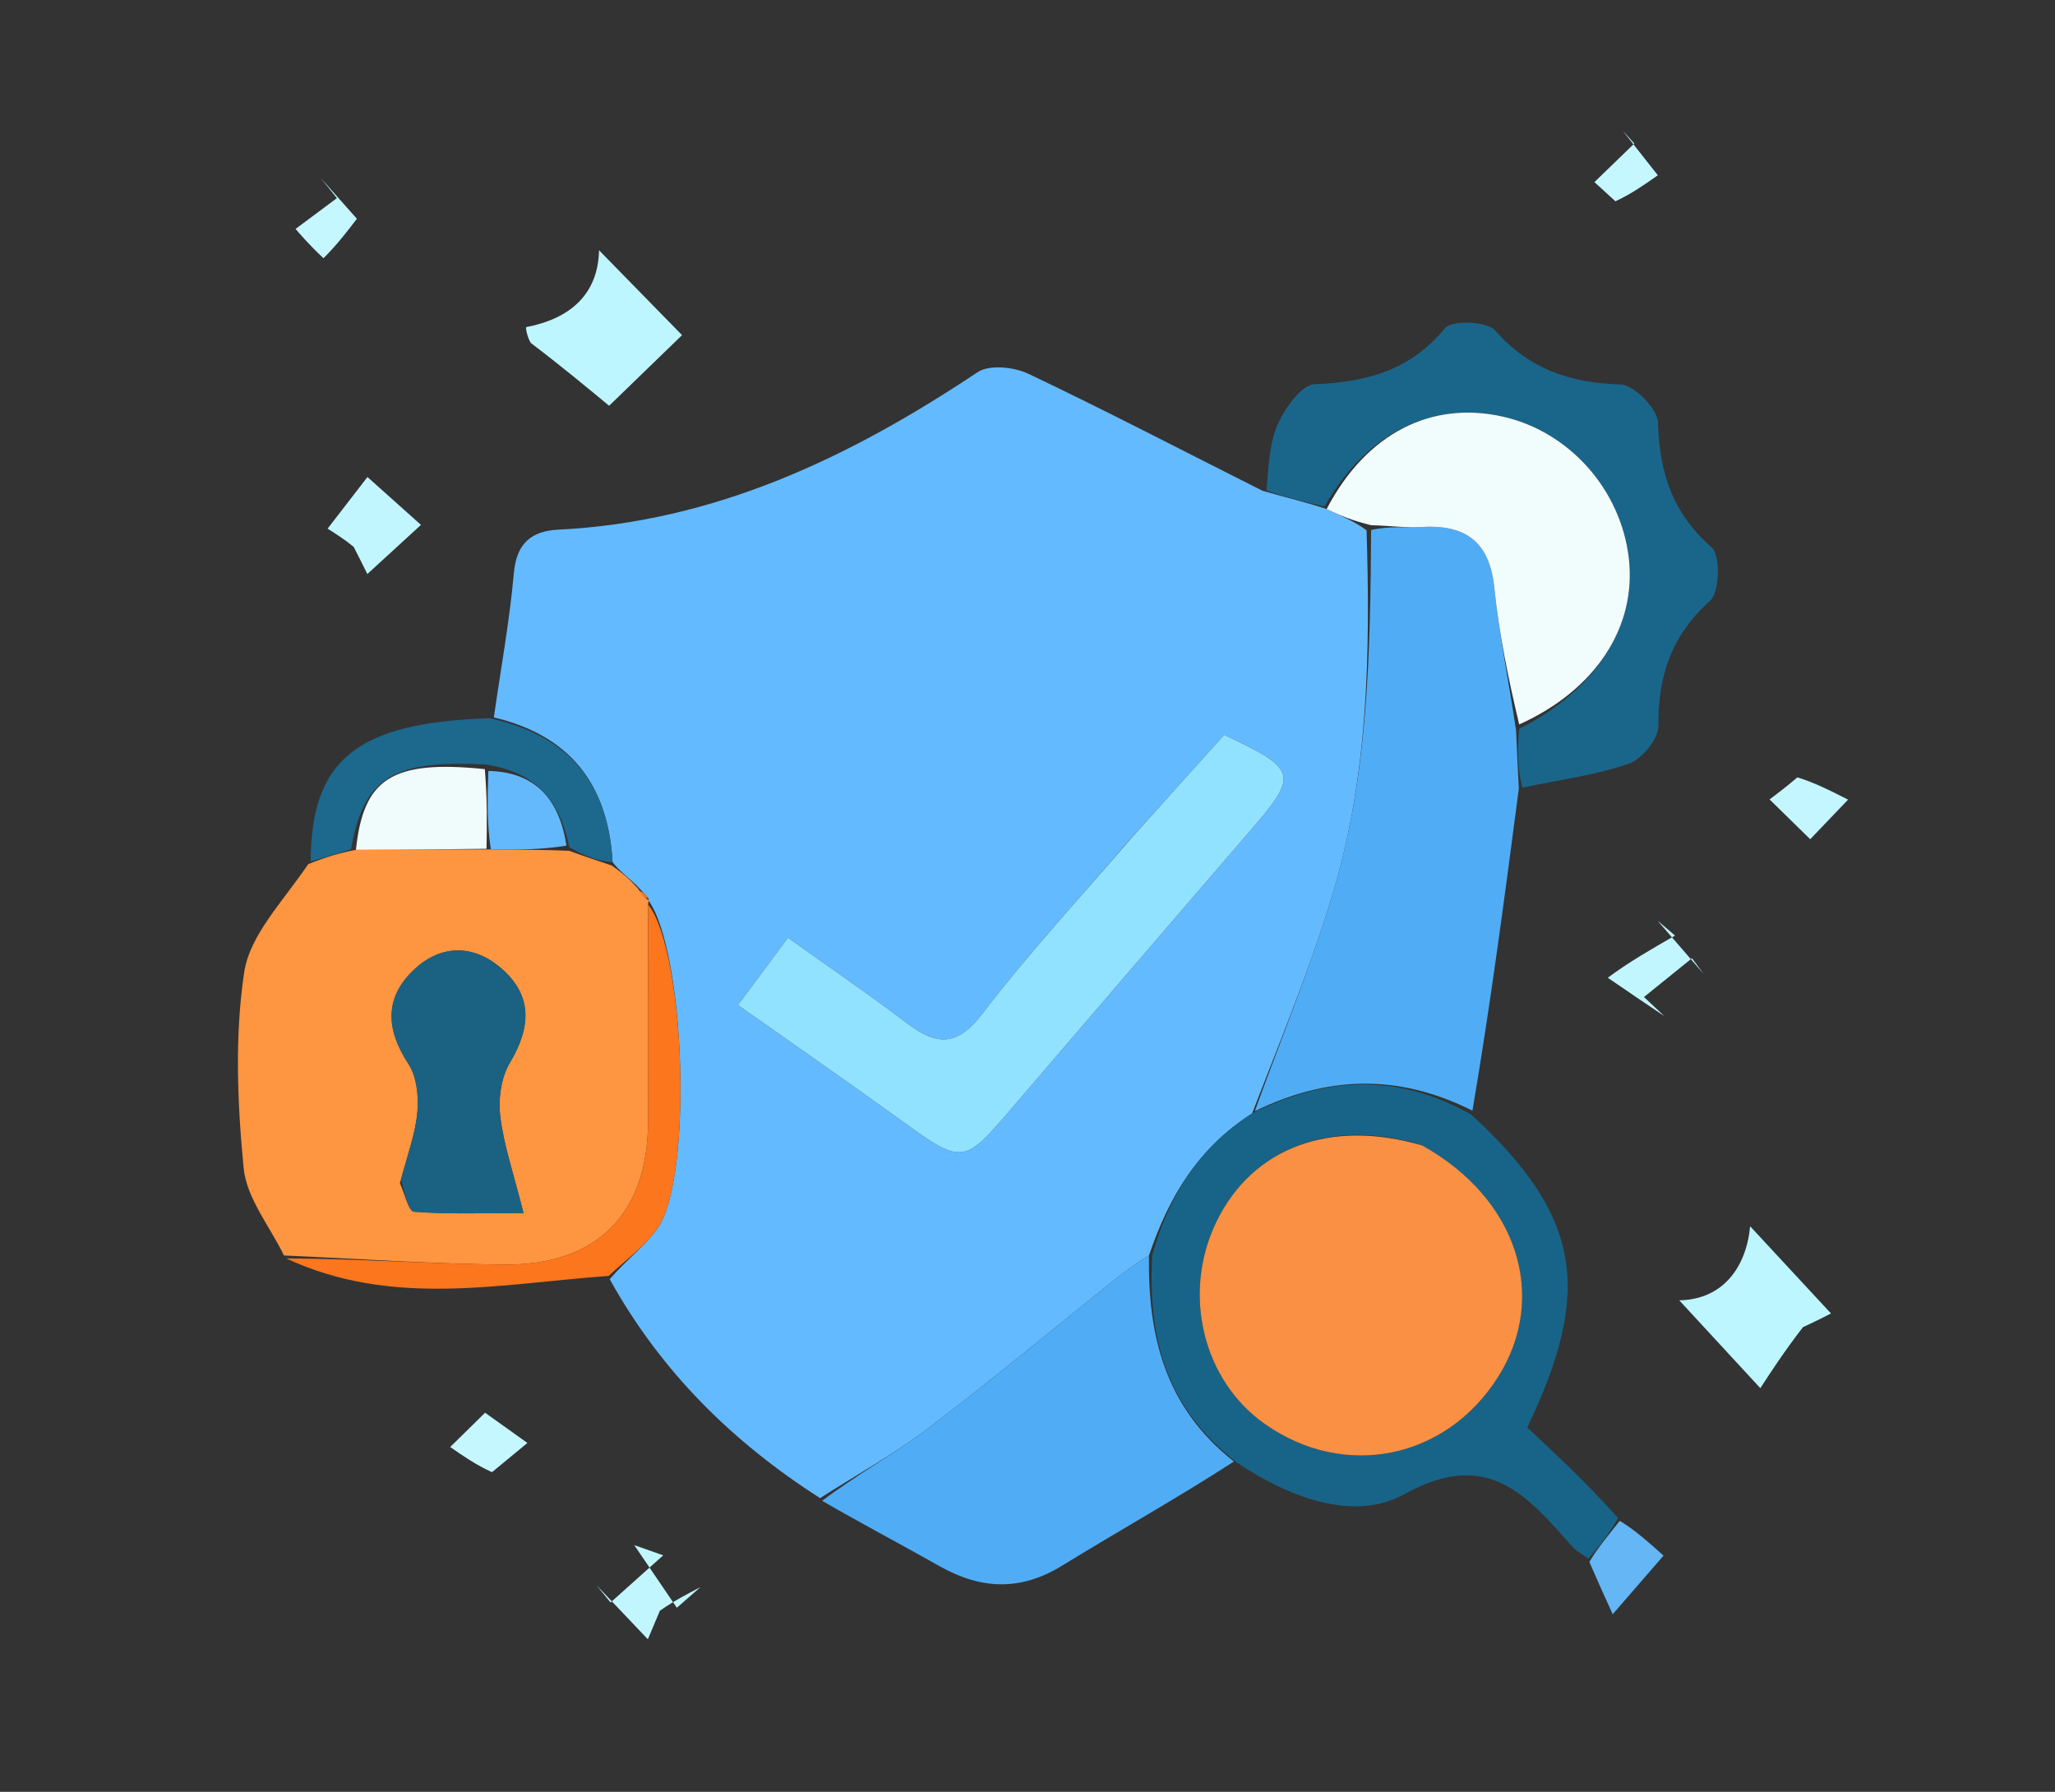 <svg version="1.1" id="Layer_1" xmlns="http://www.w3.org/2000/svg" xmlns:xlink="http://www.w3.org/1999/xlink" x="0px" y="0px"
	 width="100%" viewBox="0 0 203 177" enable-background="new 0 0 203 177" xml:space="preserve">
<rect x="0" y="0" width="203" height="177" fill="#333333" stroke="none"/>
<path fill="transparent" opacity="1" stroke="none" 
	d="
M125,178 
	C83.36,178 42.221,178 1.041,178 
	C1.041,119.066 1.041,60.132 1.041,1.099 
	C68.556,1.099 136.112,1.099 203.834,1.099 
	C203.834,60 203.834,119 203.834,178 
	C177.799,178 151.649,178 125,178 
M157.102,154.604 
	C157.779,156.093 158.456,157.582 159.308,159.456 
	C162.022,156.327 163.06,155.131 164.332,153.664 
	C162.78,152.28 161.47,151.112 159.814,149.365 
	C156.776,146.526 153.738,143.687 150.869,141.005 
	C157.429,127.339 156.103,120.012 145.916,109.392 
	C147.289,98.89 148.663,88.388 150.742,77.728 
	C154.148,77.009 157.651,76.57 160.91,75.433 
	C162.209,74.98 163.835,72.975 163.823,71.69 
	C163.778,66.738 165.126,62.756 168.929,59.341 
	C169.883,58.484 169.97,54.845 169.076,54.065 
	C165.205,50.685 163.923,46.673 163.782,41.728 
	C163.744,40.381 161.428,38.023 160.098,37.98 
	C155.134,37.821 151.09,36.505 147.699,32.645 
	C146.897,31.732 143.405,31.602 142.74,32.413 
	C139.302,36.611 134.988,37.74 129.868,37.951 
	C128.571,38.004 126.956,40.279 126.237,41.872 
	C125.377,43.779 125.322,46.048 124.137,48.211 
	C116.632,44.418 109.173,40.526 101.579,36.919 
	C100.164,36.246 97.728,35.994 96.574,36.764 
	C83.95,45.179 70.629,51.556 55.149,52.32 
	C52.508,52.45 51.027,53.651 50.762,56.599 
	C50.332,61.375 49.465,66.113 47.935,71.025 
	C35.246,71.381 30.747,75.007 29.905,85.69 
	C27.889,89.126 24.674,92.381 24.124,96.038 
	C23.172,102.362 23.448,108.976 24.068,115.386 
	C24.357,118.364 26.661,121.146 28.486,124.594 
	C38.717,129.183 49.309,126.82 60.024,126.864 
	C65.34,135.571 72.445,142.502 81.427,148.517 
	C85.218,150.571 89.04,152.571 92.792,154.696 
	C96.864,157.002 100.775,157.203 104.898,154.668 
	C110.544,151.196 116.339,147.966 122.752,144.912 
	C127.718,148.155 133.928,150.265 138.728,147.597 
	C147.015,142.991 150.857,147.771 155.339,152.789 
	C155.765,153.267 156.376,153.579 157.102,154.604 
M52.782,33.959 
	C55.425,36.149 58.069,38.339 60.172,40.082 
	C62.374,37.949 65.282,35.133 67.375,33.105 
	C64.86,30.534 62.108,27.721 59.176,24.723 
	C59.079,29.068 56.334,31.48 51.972,32.314 
	C51.92,32.324 52.051,33.285 52.782,33.959 
M178.468,130.998 
	C179.539,130.439 180.609,129.88 180.87,129.744 
	C178.127,126.786 175.544,124.001 172.885,121.134 
	C172.498,125.189 170.204,128.364 165.883,128.449 
	C168.839,131.651 171.54,134.577 173.892,137.124 
	C174.829,135.682 176.286,133.438 178.468,130.998 
M159.086,96.792 
	C160.86,97.985 162.633,99.179 164.407,100.372 
	C163.736,99.744 163.066,99.116 162.396,98.489 
	C163.978,97.212 165.559,95.934 167.14,94.657 
	C167.52,95.169 167.899,95.681 168.279,96.193 
	C166.766,94.443 165.253,92.694 163.74,90.945 
	C164.315,91.436 164.891,91.926 165.467,92.416 
	C163.165,93.736 160.863,95.056 159.086,96.792 
M65.316,158.79 
	C66.606,158.121 67.896,157.453 69.185,156.784 
	C68.41,157.461 67.635,158.138 66.86,158.815 
	C65.458,156.753 64.057,154.692 62.655,152.63 
	C63.608,152.966 64.561,153.301 65.514,153.637 
	C63.78,155.19 62.046,156.743 60.312,158.296 
	C59.847,157.725 59.382,157.153 58.917,156.582 
	C60.581,158.334 62.246,160.087 63.997,161.93 
	C64.305,161.206 64.684,160.313 65.316,158.79 
M35.11,54.307 
	C35.573,55.251 36.036,56.194 36.287,56.704 
	C38.275,54.882 40.166,53.149 41.584,51.849 
	C39.962,50.398 38.12,48.75 36.298,47.12 
	C35.206,48.535 33.85,50.292 32.361,52.221 
	C33.181,52.737 33.974,53.235 35.11,54.307 
M177.364,77.042 
	C176.457,77.725 175.55,78.408 174.805,78.968 
	C176.213,80.348 177.542,81.65 178.818,82.9 
	C179.828,81.844 181.026,80.593 182.559,78.99 
	C180.795,78.092 179.264,77.313 177.364,77.042 
M32.273,25.518 
	C33.301,24.17 34.329,22.822 35.255,21.61 
	C33.972,20.165 32.824,18.872 31.676,17.579 
	C32.211,18.244 32.746,18.908 33.28,19.573 
	C31.841,20.644 30.402,21.716 29.196,22.613 
	C29.405,22.86 30.522,24.18 32.273,25.518 
M159.788,20.112 
	C161.13,19.169 162.472,18.225 163.768,17.314 
	C162.386,15.562 161.344,14.242 160.303,12.921 
	C160.683,13.339 161.064,13.756 161.444,14.174 
	C160.092,15.482 158.741,16.791 157.501,17.991 
	C157.473,17.966 158.417,18.81 159.788,20.112 
M48.851,145.227 
	C49.955,144.313 51.059,143.399 52.099,142.538 
	C50.629,141.488 49.209,140.473 47.918,139.551 
	C46.811,140.639 45.769,141.663 44.472,142.938 
	C45.752,143.825 47.05,144.723 48.851,145.227 
z"/>
<path fill="#64BAFF" opacity="1" stroke="none" 
	d="
M81.007,147.985 
	C72.445,142.502 65.34,135.571 60.227,126.358 
	C61.957,124.357 63.75,123.048 64.958,121.329 
	C68.447,116.367 67.703,94.018 64.045,88.926 
	C64.032,88.968 64.119,88.983 64.037,88.707 
	C63.651,88.212 63.346,87.993 62.883,87.459 
	C61.962,86.596 61.2,86.047 60.514,85.167 
	C60.065,77.297 56.153,72.621 48.783,70.866 
	C49.465,66.113 50.332,61.375 50.762,56.599 
	C51.027,53.651 52.508,52.45 55.149,52.32 
	C70.629,51.556 83.95,45.179 96.574,36.764 
	C97.728,35.994 100.164,36.246 101.579,36.919 
	C109.173,40.526 116.632,44.418 124.718,48.482 
	C127.146,49.179 128.992,49.604 131.051,50.283 
	C132.505,50.997 133.748,51.457 134.996,52.39 
	C135.37,64.655 135.135,76.442 131.784,87.834 
	C129.596,95.27 126.591,102.465 123.684,109.985 
	C118.293,113.445 115.442,118.272 113.5,124.016 
	C112.139,124.859 111.091,125.629 110.076,126.44 
	C103.942,131.343 97.906,136.374 91.651,141.115 
	C88.295,143.659 84.567,145.711 81.007,147.985 
M111.51,83.043 
	C106.66,88.714 101.577,94.207 97.051,100.125 
	C94.566,103.375 92.548,103.31 89.639,101.104 
	C85.845,98.228 81.909,95.541 77.838,92.633 
	C76.026,95.072 74.583,97.013 72.896,99.282 
	C78.455,103.204 83.761,106.874 88.987,110.654 
	C95.023,115.019 95.177,115.035 99.793,109.65 
	C107.672,100.461 115.55,91.269 123.46,82.106 
	C128.301,76.498 128.203,76.018 120.927,72.593 
	C117.978,75.877 114.991,79.203 111.51,83.043 
z"/>
<path fill="#FE9540" opacity="1" stroke="none" 
	d="
M60.439,85.498 
	C61.2,86.047 61.962,86.596 62.985,87.723 
	C63.537,88.529 63.828,88.756 64.119,88.983 
	C64.119,88.983 64.032,88.968 64.023,89.404 
	C64.015,96.829 64.021,103.82 64.016,110.81 
	C64.009,119.822 59.025,124.981 49.896,124.914 
	C42.613,124.861 35.333,124.334 28.052,124.018 
	C26.661,121.146 24.357,118.364 24.068,115.386 
	C23.448,108.976 23.172,102.362 24.124,96.038 
	C24.674,92.381 27.889,89.126 30.451,85.357 
	C32.223,84.651 33.449,84.279 35.161,83.947 
	C39.784,83.938 43.921,83.891 48.492,83.907 
	C51.268,83.947 53.61,83.922 56.232,84.043 
	C57.822,84.625 59.13,85.062 60.439,85.498 
M39.503,116.878 
	C39.962,117.861 40.359,119.654 40.891,119.695 
	C44.245,119.956 47.629,119.827 51.716,119.827 
	C50.755,116.009 49.78,113.203 49.423,110.32 
	C49.208,108.585 49.489,106.451 50.365,104.985 
	C52.447,101.502 52.65,98.361 49.513,95.649 
	C46.788,93.294 43.61,93.271 40.95,95.736 
	C37.942,98.524 38.113,101.686 40.348,105.1 
	C41.17,106.356 41.364,108.277 41.229,109.842 
	C41.047,111.956 40.272,114.018 39.503,116.878 
z"/>
<path fill="#50ADF5" opacity="1" stroke="none" 
	d="
M123.952,109.768 
	C126.591,102.465 129.596,95.27 131.784,87.834 
	C135.135,76.442 135.37,64.655 135.443,52.355 
	C137.374,51.926 138.873,52.155 140.352,52.06 
	C144.711,51.781 147.144,53.45 147.613,58.065 
	C148.08,62.642 149.03,67.17 149.763,72.163 
	C149.851,74.366 149.943,76.126 150.036,77.886 
	C148.663,88.388 147.289,98.89 145.453,109.714 
	C138.028,105.981 131.01,106.319 123.952,109.768 
z"/>
<path fill="#186488" opacity="1" stroke="none" 
	d="
M123.684,109.985 
	C131.01,106.319 138.028,105.981 145.344,110.106 
	C156.103,120.012 157.429,127.339 150.869,141.005 
	C153.738,143.687 156.776,146.526 159.835,149.943 
	C158.871,151.671 157.886,152.82 156.901,153.968 
	C156.376,153.579 155.765,153.267 155.339,152.789 
	C150.857,147.771 147.015,142.991 138.728,147.597 
	C133.928,150.265 127.718,148.155 122.229,144.51 
	C115.041,138.973 113.379,131.88 113.83,123.962 
	C115.442,118.272 118.293,113.445 123.684,109.985 
M140.12,113.015 
	C131.375,110.466 123.738,113.384 120.189,120.633 
	C116.726,127.706 118.786,136.344 124.971,140.681 
	C132.821,146.186 142.836,144.157 147.982,136.02 
	C152.978,128.121 149.931,118.403 140.12,113.015 
z"/>
<path fill="#50ADF5" opacity="1" stroke="none" 
	d="
M113.5,124.016 
	C113.379,131.88 115.041,138.973 121.888,144.371 
	C116.339,147.966 110.544,151.196 104.898,154.668 
	C100.775,157.203 96.864,157.002 92.792,154.696 
	C89.04,152.571 85.218,150.571 81.217,148.251 
	C84.567,145.711 88.295,143.659 91.651,141.115 
	C97.906,136.374 103.942,131.343 110.076,126.44 
	C111.091,125.629 112.139,124.859 113.5,124.016 
z"/>
<path fill="#1A668A" opacity="1" stroke="none" 
	d="
M150.389,77.807 
	C149.943,76.126 149.851,74.366 150.066,72.005 
	C157.654,68.151 161.686,61.916 160.899,55.129 
	C160.115,48.372 155.03,42.648 148.491,41.162 
	C141.404,39.552 134.965,42.786 130.839,50.029 
	C128.992,49.604 127.146,49.179 125.109,48.457 
	C125.322,46.048 125.377,43.779 126.237,41.872 
	C126.956,40.279 128.571,38.004 129.868,37.951 
	C134.988,37.74 139.302,36.611 142.74,32.413 
	C143.405,31.602 146.897,31.732 147.699,32.645 
	C151.09,36.505 155.134,37.821 160.098,37.98 
	C161.428,38.023 163.744,40.381 163.782,41.728 
	C163.923,46.673 165.205,50.685 169.076,54.065 
	C169.97,54.845 169.883,58.484 168.929,59.341 
	C165.126,62.756 163.778,66.738 163.823,71.69 
	C163.835,72.975 162.209,74.98 160.91,75.433 
	C157.651,76.57 154.148,77.009 150.389,77.807 
z"/>
<path fill="#FC761D" opacity="1" stroke="none" 
	d="
M28.269,124.306 
	C35.333,124.334 42.613,124.861 49.896,124.914 
	C59.025,124.981 64.009,119.822 64.016,110.81 
	C64.021,103.82 64.015,96.829 64.036,89.361 
	C67.703,94.018 68.447,116.367 64.958,121.329 
	C63.75,123.048 61.957,124.357 60.12,126.034 
	C49.309,126.82 38.717,129.183 28.269,124.306 
z"/>
<path fill="#1D688D" opacity="1" stroke="none" 
	d="
M34.676,83.907 
	C33.449,84.279 32.223,84.651 30.685,85.103 
	C30.747,75.007 35.246,71.381 48.359,70.946 
	C56.153,72.621 60.065,77.297 60.514,85.167 
	C59.13,85.062 57.822,84.625 56.236,83.679 
	C55.238,78.793 52.738,76.244 47.941,75.515 
	C38.705,75.04 35.898,76.903 34.676,83.907 
z"/>
<path fill="#BEF6FF" opacity="1" stroke="none" 
	d="
M52.44,33.881 
	C52.051,33.285 51.92,32.324 51.972,32.314 
	C56.334,31.48 59.079,29.068 59.176,24.723 
	C62.108,27.721 64.86,30.534 67.375,33.105 
	C65.282,35.133 62.374,37.949 60.172,40.082 
	C58.069,38.339 55.425,36.149 52.44,33.881 
z"/>
<path fill="#BDF6FF" opacity="1" stroke="none" 
	d="
M178.106,131.096 
	C176.286,133.438 174.829,135.682 173.892,137.124 
	C171.54,134.577 168.839,131.651 165.883,128.449 
	C170.204,128.364 172.498,125.189 172.885,121.134 
	C175.544,124.001 178.127,126.786 180.87,129.744 
	C180.609,129.88 179.539,130.439 178.106,131.096 
z"/>
<path fill="#C2F6FF" opacity="1" stroke="none" 
	d="
M158.824,96.584 
	C160.863,95.056 163.165,93.736 165.467,92.416 
	C164.891,91.926 164.315,91.436 163.74,90.945 
	C165.253,92.694 166.766,94.443 168.279,96.193 
	C167.899,95.681 167.52,95.169 167.14,94.657 
	C165.559,95.934 163.978,97.212 162.396,98.489 
	C163.066,99.116 163.736,99.744 164.407,100.372 
	C162.633,99.179 160.86,97.985 158.824,96.584 
z"/>
<path fill="#C2F6FF" opacity="1" stroke="none" 
	d="
M65.19,159.105 
	C64.684,160.313 64.305,161.206 63.997,161.93 
	C62.246,160.087 60.581,158.334 58.917,156.582 
	C59.382,157.153 59.847,157.725 60.312,158.296 
	C62.046,156.743 63.78,155.19 65.514,153.637 
	C64.561,153.301 63.608,152.966 62.655,152.63 
	C64.057,154.692 65.458,156.753 66.86,158.815 
	C67.635,158.138 68.41,157.461 69.185,156.784 
	C67.896,157.453 66.606,158.121 65.19,159.105 
z"/>
<path fill="#C1F6FF" opacity="1" stroke="none" 
	d="
M34.939,54.021 
	C33.974,53.235 33.181,52.737 32.361,52.221 
	C33.85,50.292 35.206,48.535 36.298,47.12 
	C38.12,48.75 39.962,50.398 41.584,51.849 
	C40.166,53.149 38.275,54.882 36.287,56.704 
	C36.036,56.194 35.573,55.251 34.939,54.021 
z"/>
<path fill="#64B6F5" opacity="1" stroke="none" 
	d="
M157.001,154.286 
	C157.886,152.82 158.871,151.671 160.007,150.233 
	C161.47,151.112 162.78,152.28 164.332,153.664 
	C163.06,155.131 162.022,156.327 159.308,159.456 
	C158.456,157.582 157.779,156.093 157.001,154.286 
z"/>
<path fill="#C3F6FF" opacity="1" stroke="none" 
	d="
M177.548,76.788 
	C179.264,77.313 180.795,78.092 182.559,78.99 
	C181.026,80.593 179.828,81.844 178.818,82.9 
	C177.542,81.65 176.213,80.348 174.805,78.968 
	C175.55,78.408 176.457,77.725 177.548,76.788 
z"/>
<path fill="#C4F7FF" opacity="1" stroke="none" 
	d="
M31.956,25.509 
	C30.522,24.18 29.405,22.86 29.196,22.613 
	C30.402,21.716 31.841,20.644 33.28,19.573 
	C32.746,18.908 32.211,18.244 31.676,17.579 
	C32.824,18.872 33.972,20.165 35.255,21.61 
	C34.329,22.822 33.301,24.17 31.956,25.509 
z"/>
<path fill="#C4F7FF" opacity="1" stroke="none" 
	d="
M159.575,19.884 
	C158.417,18.81 157.473,17.966 157.501,17.991 
	C158.741,16.791 160.092,15.482 161.444,14.174 
	C161.064,13.756 160.683,13.339 160.303,12.921 
	C161.344,14.242 162.386,15.562 163.768,17.314 
	C162.472,18.225 161.13,19.169 159.575,19.884 
z"/>
<path fill="#C4F7FF" opacity="1" stroke="none" 
	d="
M48.599,145.424 
	C47.05,144.723 45.752,143.825 44.472,142.938 
	C45.769,141.663 46.811,140.639 47.918,139.551 
	C49.209,140.473 50.629,141.488 52.099,142.538 
	C51.059,143.399 49.955,144.313 48.599,145.424 
z"/>
<path fill="#91E2FF" opacity="1" stroke="none" 
	d="
M111.757,82.786 
	C114.991,79.203 117.978,75.877 120.927,72.593 
	C128.203,76.018 128.301,76.498 123.46,82.106 
	C115.55,91.269 107.672,100.461 99.793,109.65 
	C95.177,115.035 95.023,115.019 88.987,110.654 
	C83.761,106.874 78.455,103.204 72.896,99.282 
	C74.583,97.013 76.026,95.072 77.838,92.633 
	C81.909,95.541 85.845,98.228 89.639,101.104 
	C92.548,103.31 94.566,103.375 97.051,100.125 
	C101.577,94.207 106.66,88.714 111.757,82.786 
z"/>
<path fill="#F1FCFD" opacity="1" stroke="none" 
	d="
M131.051,50.283 
	C134.965,42.786 141.404,39.552 148.491,41.162 
	C155.03,42.648 160.115,48.372 160.899,55.129 
	C161.686,61.916 157.654,68.151 150.071,71.562 
	C149.03,67.17 148.08,62.642 147.613,58.065 
	C147.144,53.45 144.711,51.781 140.352,52.06 
	C138.873,52.155 137.374,51.926 135.437,51.881 
	C133.748,51.457 132.505,50.997 131.051,50.283 
z"/>
<path fill="#FC761D" opacity="1" stroke="none" 
	d="
M64.037,88.707 
	C63.828,88.756 63.537,88.529 63.144,88.038 
	C63.346,87.993 63.651,88.212 64.037,88.707 
z"/>
<path fill="#1B6282" opacity="1" stroke="none" 
	d="
M39.628,116.49 
	C40.272,114.018 41.047,111.956 41.229,109.842 
	C41.364,108.277 41.17,106.356 40.348,105.1 
	C38.113,101.686 37.942,98.524 40.95,95.736 
	C43.61,93.271 46.788,93.294 49.513,95.649 
	C52.65,98.361 52.447,101.502 50.365,104.985 
	C49.489,106.451 49.208,108.585 49.423,110.32 
	C49.78,113.203 50.755,116.009 51.716,119.827 
	C47.629,119.827 44.245,119.956 40.891,119.695 
	C40.359,119.654 39.962,117.861 39.628,116.49 
z"/>
<path fill="#F0FBFC" opacity="1" stroke="none" 
	d="
M35.161,83.947 
	C35.898,76.903 38.705,75.04 47.891,75.976 
	C48.146,79.024 48.102,81.433 48.058,83.843 
	C43.921,83.891 39.784,83.938 35.161,83.947 
z"/>
<path fill="#63B9FB" opacity="1" stroke="none" 
	d="
M48.492,83.907 
	C48.102,81.433 48.146,79.024 48.24,76.154 
	C52.738,76.244 55.238,78.793 55.955,83.532 
	C53.61,83.922 51.268,83.947 48.492,83.907 
z"/>
<path fill="#F99043" opacity="1" stroke="none" 
	d="
M140.488,113.155 
	C149.931,118.403 152.978,128.121 147.982,136.02 
	C142.836,144.157 132.821,146.186 124.971,140.681 
	C118.786,136.344 116.726,127.706 120.189,120.633 
	C123.738,113.384 131.375,110.466 140.488,113.155 
z"/>
</svg>